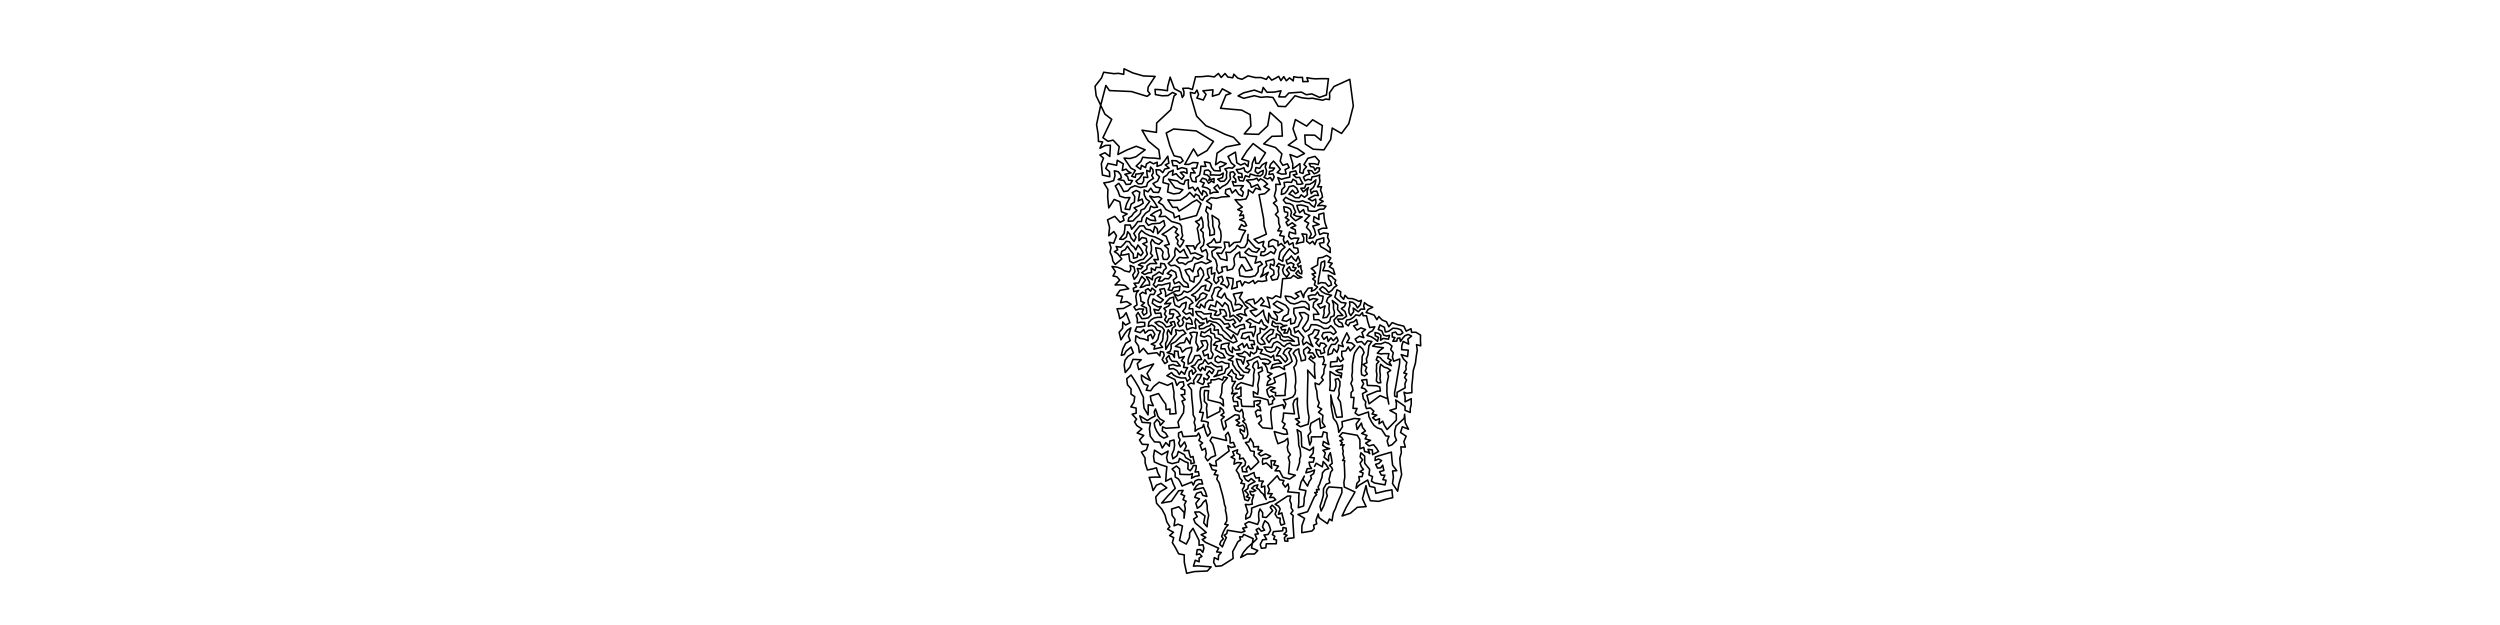 <?xml version="1.0" encoding="UTF-8" standalone="no"?>
<!-- Created for Inkscape (http://www.inkscape.org/) -->

<svg
   xmlns:dc="http://purl.org/dc/elements/1.1/"
   xmlns:cc="http://creativecommons.org/ns#"
   xmlns:rdf="http://www.w3.org/1999/02/22-rdf-syntax-ns#"
   xmlns:svg="http://www.w3.org/2000/svg"
   xmlns="http://www.w3.org/2000/svg"
   xmlns:sodipodi="http://sodipodi.sourceforge.net/DTD/sodipodi-0.dtd"
   xmlns:inkscape="http://www.inkscape.org/namespaces/inkscape"
   width="3200"
   height="800"
   id="svg2985"
   version="1.1"
   inkscape:version="0.48.1 r9760">
  <defs
     id="defs2987" />
  <sodipodi:namedview
     id="base"
     pagecolor="#ffffff"
     bordercolor="#666666"
     borderopacity="1.0"
     inkscape:pageopacity="0.0"
     inkscape:pageshadow="2"
     inkscape:zoom="0.35"
     inkscape:cx="1600"
     inkscape:cy="400"
     inkscape:document-units="px"
     inkscape:current-layer="layer1"
     showgrid="false"  />
  <g
     inkscape:label="Layer 1"
     inkscape:groupmode="layer"
     id="layer1"> 
     <g>
<path style="fill:none;stroke:black;stroke-width:2px;stroke-linejoin:round;stroke-linecap:round;" d="M 
1682.652 596.96
1684.724 592.929
1692.612 597.547
1693.709 590.707
1697.412 594.732
1700.698 599.894
1696.007 601.445
1692.717 605.264
1692.21 610.699
1690.4 615.435
1689.013 619.866
1687.109 623.277
1688.463 626.88
1685.004 626.579
1686.052 630.073
1682.796 630.519
1685.232 633.185
1682.519 635.781
1680.182 640.697
1677.344 647.208
1673.718 654.97
1661.412 658.541
1669.853 663.488
1666.488 672.724
1666.277 681.822
1679.251 679.671
1682.198 676.572
1681.39 672.252
1685.463 670.516
1684.436 666.082
1687.367 657.826
1688.285 662.644
1699.095 670.263
1701.668 664.347
1705.044 666.588
1705.913 660.523
1706.803 656.062
1709.242 651.245
1711.528 644.685
1714.699 637.355
1717.638 630.553
1717.529 624.46
1701.069 623.25
1698.441 626.504
1697.722 630.342
1698.965 634.691
1696.684 640.21
1694.578 647.003
1691.024 654.097
1689.611 648.087
1692.052 640.701
1693.877 634
1694.083 625.508
1697.569 619.676
1702.164 617.994
1701.114 613.453
1702.462 608.742
1703.325 604.422
1705.715 601.406
1704.593 598.497
1701.764 595.655
1705.226 593.163
1704.319 586.841
1702.833 579.408
1700.521 583.784
1700.606 590.098
1694.768 585.29
1696.486 579.751
1693.344 576.389
1702.026 574.257
1697.238 572.824
1693.031 569.985
1693.986 565.061
1701.015 569.077
1699.812 564.681
1698.668 559.909
1698.574 554.039
1693.938 552.759
1692.225 559.104
1678.563 559.222
1678.517 564.726
1676.51 569.639
1674.208 557.529
1677.812 553.113
1676.68 547.751
1678.014 541.75
1688.989 535.412
1690.356 548.354
1696.216 546.031
1692.512 540.448
1693.301 531.735
1687.733 527.682
1691.748 523.597
1686.635 520.532
1688.592 515.639
1686.488 510.678
1685.861 505.496
1685.459 500.484
1683.958 495.703
1683.243 490.233
1688.337 492.309
1693.828 486.341
1691.343 483.327
1694.422 478.35
1694.851 472.3
1697.01 466.784
1693.046 466.52
1695.149 461.685
1693.87 456.403
1688.36 456.943
1685.399 452.257
1684.19 447.138
1689.837 448.552
1690.811 452.879
1695.623 451.191
1694.454 445.896
1697.93 442.568
1694.827 439.555
1690.252 439.031
1688.766 443.657
1684.264 438.956
1688.158 434.192
1682.362 432.474
1686.574 428.117
1688.459 423.025
1682.576 421.785
1679.868 426.899
1674.597 429.452
1676.609 434.28
1678.21 439.148
1680.603 443.635
1672.319 437.86
1668.256 441.345
1667.073 436.632
1668.875 431.792
1665.013 427.474
1661.782 423.286
1657.636 426.037
1656.177 419.883
1661.579 417.827
1663.909 412.74
1666.868 407.134
1663.134 400.329
1669.671 400.061
1674.928 403.611
1674.305 409.45
1670.963 415.008
1667.263 419.97
1670.8 424.758
1675.697 421.461
1678.292 415.534
1684.992 415.809
1690.527 417.765
1694.722 420.579
1700.043 420.188
1703.468 416.811
1707.553 420.738
1710.306 425.291
1706.817 428.138
1703.197 425.349
1698.522 425.336
1693.791 425.946
1691.941 429.976
1694.554 434.396
1698.623 430.718
1700.054 437.14
1703.599 432.43
1706.639 436.165
1710.962 431.432
1712.824 436.075
1708.99 440.717
1704.273 440.902
1702.076 444.381
1700.286 448.463
1699.703 454.336
1705.081 452.291
1707.211 446.498
1711.243 451.045
1713.281 446.159
1713.379 441.68
1719.393 443.737
1717.671 438.974
1719.401 435.173
1723.9 426.018
1727.308 432.868
1723.82 438.426
1730.009 438.957
1734.235 442.511
1731.219 445.887
1728.295 449.137
1725.667 444.112
1722.614 449.177
1717.454 449.697
1717.427 455.729
1719.71 459.827
1715.817 462.891
1712.097 457.087
1711.426 462.723
1703.226 463.335
1702.864 469.78
1710.762 468.51
1714.851 468.782
1718.616 467.223
1717.975 473.107
1713.902 472.901
1710.005 474.525
1713.436 476.864
1717.439 477.678
1716.621 483.571
1714.762 480.446
1710.206 480.337
1702.497 475.467
1702.41 481.139
1702.561 487.006
1702.68 493.215
1701.939 499.566
1707.623 500.394
1709.958 494.823
1710.036 489.965
1709.051 485.552
1712.716 484.613
1715.151 488.453
1715.064 493.569
1713.712 499.232
1714.248 504.89
1712.403 509.62
1715.62 514.327
1716.572 520.908
1717.475 527.453
1718.095 533.698
1711.012 534.122
1708.989 528.194
1707.923 522.376
1705.616 516.113
1703.356 505.571
1703.715 511.601
1703.897 519.878
1704.755 524.967
1705.809 530.313
1706.78 535.571
1710.249 539.701
1712.114 544.112
1713.129 548.927
1713.564 553.359
1718.406 546.316
1717.734 539.709
1733.535 535.623
1740.691 536.296
1735.872 542.653
1737.116 549.801
1742.572 541.534
1744.004 547.097
1747.742 551.653
1742.89 554.824
1749.727 557.307
1747.327 561.718
1754.311 563.658
1748.028 567.194
1752.335 570.786
1758.127 569.214
1761.797 573.559
1764.552 577.939
1760.755 579.869
1756.988 581.961
1756.589 575.849
1751.091 575.156
1753.178 580.611
1751.108 578.859
1746.732 578.011
1745.582 572.61
1740.691 574.393
1740.757 568.514
1740.615 562.789
1737.348 557.167
1718.322 553.862
1714.41 558.264
1717.382 559.842
1719.081 562.768
1715.147 564.081
1718.123 566.476
1715.933 569.687
1720.545 569.316
1718.874 571.004
1718.458 574.083
1719.372 577.322
1718.793 580.753
1719.629 583.789
1720.56 586.635
1718.454 589.356
1721.297 589.731
1720.592 593.26
1720.936 598.181
1721.174 604.315
1721.326 611.061
1720.17 617.487
1720.677 623.401
1734.358 629.761
1731.605 634.816
1727.921 641.001
1723.146 649.309
1717.887 660.426
1728.428 656.957
1737.399 649.344
1748.627 648.468
1743.933 638.375
1748.51 621.553
1750.059 630.181
1753.994 640.863
1764.633 641.75
1773.999 638.959
1782.658 637.024
1781.65 626.994
1773.924 628.3
1761.123 631.431
1759.704 624.003
1753.234 622.533
1750.609 614.47
1739.487 621.208
1735.769 625.025
1736.764 618.855
1740.148 615.04
1739.273 610.061
1743.42 610.12
1744.777 605.435
1740.546 603.83
1745.218 600.886
1742.653 597.72
1740.876 592.988
1744.171 588.53
1740.939 584.822
1741.98 579.529
1746.777 583.848
1746.835 592.977
1753.187 600.825
1752.257 607.865
1756.859 610.058
1755.429 615.837
1759.32 618.21
1772.868 620.66
1774.108 614.673
1770.041 613.968
1772.692 608.248
1768.075 608.215
1765.911 603.818
1771.33 602.234
1769.86 595.435
1767.372 598.816
1763.171 599.142
1760.879 594.396
1764.814 593.13
1768.412 589.609
1764.633 587.518
1760.082 589.423
1760.462 584.95
1765.834 583.114
1780.93 578.727
1781.598 587.125
1782.537 595.402
1787.838 602.402
1782.522 602.848
1783.565 610.657
1782.408 618.932
1788.973 628.713
1790.675 619.123
1794.106 607.437
1792.3 594.64
1791.75 586.467
1793.723 579.369
1793.115 571.978
1798.836 572.281
1796.96 565.311
1799.888 558.353
1792.691 553.575
1794.986 546.277
1802.867 549.368
1798.709 541.253
1797.881 530.287
1797.402 535.397
1786.906 545.152
1785.251 551.679
1785.338 557.914
1787.533 563.494
1781.687 569.385
1777.393 570.884
1775.582 564.307
1777.941 558.522
1773.716 557.838
1771.237 554.001
1768.279 549.428
1763.096 547.758
1758.807 544.596
1755.547 539.956
1752.261 533.294
1751.557 527.349
1738.755 531.721
1734.516 528.605
1737.034 522.811
1731.842 522.691
1732.492 515.772
1733.092 508.71
1729.282 508.755
1729.43 502.436
1731.964 499.763
1730.896 494.708
1729.088 490.964
1731.167 486.108
1730.324 480.666
1731.07 475.924
1731.055 471.043
1731.178 466.061
1732.139 461.11
1732.693 456.594
1733.946 451.899
1736.971 447.286
1740.35 443.11
1744.242 446.873
1746.048 451.419
1743.611 455.892
1743.434 461.785
1742.783 470.249
1742.415 474.518
1742.877 479.585
1746.478 481.229
1750.193 478.628
1747.562 474.704
1749.385 470.21
1744.742 466.525
1749.668 464.318
1748.964 459.312
1750.907 454.42
1751.588 448.092
1752.184 442.668
1755.941 437.082
1750.515 436.27
1746.862 441.372
1742.708 437.096
1737.258 438.313
1734.581 434.029
1740.056 430.346
1745.645 432.243
1743.238 425.521
1747.898 421.832
1741.929 419.659
1736.977 422.539
1732.709 417.091
1737.84 415.192
1736.217 408.794
1733.015 411.813
1727.97 413.21
1725.791 417.072
1722.194 414.018
1723.705 409.693
1728.559 408.683
1732.557 406.102
1735.611 402.928
1740.244 404.113
1743.864 400.114
1744.824 404.065
1749.129 404.314
1750.694 411.447
1753.172 419.22
1759.733 418.304
1756.828 423.375
1752.603 425.538
1749.642 429.387
1755.229 431.008
1759.843 434.022
1763.253 436.874
1764.395 431.813
1760.351 429.769
1760.052 425.672
1764.546 426.695
1767.526 429.175
1767.194 435.459
1770.638 433.189
1777.252 434.138
1778.546 429.267
1774.642 430.116
1771.001 428.849
1768.786 423.609
1764.223 421.724
1766.359 415.949
1772.005 418.958
1773.231 424.971
1777.547 424.007
1782.99 420.082
1788.727 420.549
1793.085 422.136
1795.698 425.998
1792.568 428.324
1788.622 428.135
1786.318 425.015
1782.022 426.149
1782.108 431.414
1785.507 432.034
1782.828 436.855
1787.864 436.631
1788.664 433.02
1791.801 432.629
1792.593 436.989
1795.759 432.562
1798.427 429.62
1802.493 428.066
1806.735 430.17
1802.04 434.046
1803.108 440.414
1796.086 437.023
1794.366 442.109
1794.116 447.592
1802.524 448.166
1801.724 456.42
1793.528 453.883
1796.669 459.764
1800.806 463.839
1799.478 468.774
1799.854 473.082
1796.883 477.358
1800.743 478.447
1797.85 483.172
1800.388 486.363
1798.41 490.795
1798.523 496.478
1788.248 502.157
1788.281 508.264
1785.178 506.965
1785.008 502.955
1786.017 497.639
1787.009 492.301
1788.004 486.164
1789.041 479.951
1789.953 474.033
1790.982 469.025
1791.566 464.426
1791.653 459.485
1783.853 462.347
1782.226 456.667
1783.41 451.46
1780.029 447.414
1781.775 443.037
1777.589 439.426
1772.781 437.984
1767.691 440.173
1760.824 440.05
1756.954 442.994
1763.981 444.212
1770.774 445.094
1766.292 448.438
1762.967 452.025
1767.634 453.131
1770.878 452.632
1777.85 452.646
1776.447 458.707
1780.811 461.002
1778.207 463.838
1781.009 468.006
1775.234 465.721
1769.062 460.676
1766.738 457.894
1763.213 456.255
1761.578 460.681
1765.022 462.631
1762.005 466.149
1761.964 470.853
1761.698 475.357
1762.495 479.247
1762.11 483.099
1761.721 487.575
1764.188 490.167
1767.434 489.851
1766.388 484.883
1766.837 479.998
1766.201 475.282
1766.279 470.801
1767.206 466.272
1771.877 469.996
1776.148 471.188
1780.025 474.152
1775.962 476.919
1777.272 481.59
1776.129 487.105
1775.158 492.331
1775.344 496.84
1775.148 500.929
1775.576 505.549
1777.68 517.142
1776.34 510.459
1766.508 506.44
1752.466 516.892
1750.951 510.813
1749.656 506.017
1762.839 500.689
1766.899 500.521
1766.11 495.305
1761.892 493.802
1750.219 493.326
1749.386 485.767
1742.893 486.577
1745.489 491.081
1742.565 496.442
1746.662 497.528
1749.599 500.874
1744.002 503.83
1745.029 510.216
1748.179 514.421
1747.573 518.443
1749.066 522.977
1754.095 522.175
1758.57 526.345
1756.216 529.884
1762.236 531.358
1756.974 534.672
1760.843 537.921
1765.796 535.906
1765.11 542.417
1769.86 539.139
1771.867 544.163
1775.433 549.786
1787.341 537.706
1787.233 529.814
1779.027 525.316
1787.083 522.815
1787.43 516.775
1786.499 511.98
1798.477 520.133
1798.456 525.187
1805.083 527.898
1805.099 522.944
1806.361 517.806
1806.372 510.312
1798.479 514.367
1798.559 508.49
1797.121 502.053
1800.358 503.367
1807.188 502.566
1807.167 493.486
1808.217 484.112
1808.929 474.493
1811.77 464.705
1812.841 455.649
1814.066 448.45
1813.142 441.161
1818.476 442.643
1818.177 435.642
1818.259 428.872
1812.359 425.31
1806.896 425.397
1806.073 420.764
1799.952 423.861
1796.866 417.458
1788.582 415.48
1781.978 412.924
1777.692 418.238
1774.714 411.887
1769.143 409.612
1764.898 405.217
1762.382 409.171
1758.862 403.279
1753.427 401.367
1748.664 400.006
1751.254 395.998
1757.043 393.284
1750.645 390.583
1746.506 387.396
1745.452 391.578
1746.757 395.742
1742.067 395.606
1738.659 399.077
1732.11 394.298
1732.718 399.038
1728.966 403.972
1726.827 400.48
1726.455 395.801
1727.85 391.184
1727.422 386.346
1731.623 386.993
1735.096 389.827
1737.484 394.076
1741.078 390.138
1742.57 384.405
1739.209 385.755
1735.611 383.851
1730.96 382.204
1725.412 381.989
1721.591 378.057
1719.855 383.042
1715.716 378.674
1716.068 373.373
1711.406 370.93
1710.022 375.702
1708.605 380.422
1712.282 383.593
1716.699 387.142
1722.823 387.866
1720.929 392.31
1716.878 395.002
1721.52 398.705
1723.603 404.826
1718.452 408.411
1712.044 408.517
1714.1 411.881
1717.661 413.732
1719.284 418.301
1713.536 418.127
1708.855 414.738
1707.335 409.746
1712.693 404.049
1718.812 403.808
1715.603 400.474
1712.086 396.283
1712.397 390.216
1705.309 384.583
1706.935 389.494
1706.786 394.603
1708.103 399.579
1707.518 404.177
1703.261 406.034
1702.067 411.343
1697.294 414.08
1692.184 412.685
1687.771 409.206
1681.839 409.193
1681.282 402.321
1688.262 402.328
1684.768 396.872
1680.712 393.052
1681.564 387.297
1686.723 383.161
1680.996 382.116
1676.144 384.243
1674.333 378.993
1679.002 377.599
1683.794 377.46
1686.343 373.803
1688.903 378.209
1693.609 379.206
1693.026 383.443
1691.572 388.085
1686.445 389.7
1690.001 394.463
1696.154 391.575
1694.73 396.546
1694.888 401.087
1693.319 406.901
1698.313 406.155
1701.82 400.577
1701.001 395.399
1701.596 389.501
1697.816 386.095
1699.736 381.203
1704.319 377.969
1696.521 375.945
1691.953 373.382
1689 370.27
1692.767 366.895
1697.068 370.019
1700.72 374.482
1704.809 371.529
1707.723 367.795
1711.182 365.56
1708.408 362.312
1709.802 358.574
1707.03 356.548
1704.633 353.882
1700.136 352.311
1700.731 357.338
1703.33 360.448
1704.328 364.706
1700.448 366.512
1696.555 362.292
1691.169 361.679
1687.218 363.372
1687.88 355.968
1688.925 351.464
1690.169 344.009
1690.408 340.384
1691.213 335.945
1695.594 333.943
1695.612 340.183
1693.28 346.512
1700.232 346.66
1704.609 349.256
1708.642 351.306
1706.423 344.166
1701.544 341.502
1705.274 337.022
1700.042 335.58
1703.434 330.239
1698.149 326.897
1692.848 329.47
1687.361 330.228
1686.672 334.425
1686.513 339.18
1678.375 343.753
1681.58 346.055
1684.015 349.601
1679.413 350.822
1683.502 354.307
1680.178 357.029
1683.717 359.931
1682.387 364.549
1686.504 367.378
1683.152 370.782
1678.543 372.979
1679.467 368.433
1674.65 368.853
1672.058 372.325
1669.368 376.18
1668.522 380.881
1665.039 372.487
1657.876 375.492
1662.548 379.278
1657.422 382.818
1652.193 379.772
1644.92 378.971
1646.909 384.131
1651.658 388.03
1656.845 389.086
1661.649 387.548
1665.68 385.643
1670.984 386.108
1675.321 390.114
1675.882 396.764
1669.36 392.847
1663.115 393.567
1656.212 394.585
1656.034 400.917
1658.99 406.966
1657.112 413.369
1652.061 414.766
1651.989 407.885
1646.741 411.347
1641.038 410.032
1643.351 405.103
1648.654 402.042
1649.64 395.818
1645.712 390.825
1640.414 388.164
1634.661 385.411
1629.74 389.144
1635.178 393.112
1642.054 397.115
1636.524 400.328
1630.307 398.596
1635.064 405.419
1634.644 410.027
1627.243 406.644
1624.035 400.748
1623.466 413.147
1620.615 409.354
1618.044 403.035
1617.128 396.995
1611.852 401.913
1607.215 405.231
1603.196 401.654
1600.196 397.91
1608.883 396.09
1603.303 393.1
1599.319 389.211
1594.056 386.59
1598.444 383.813
1604.677 382.911
1606.166 388.936
1610.725 385.333
1614.463 381.043
1618.092 385.711
1613.564 390.961
1620.136 391.889
1625.639 394.227
1624.07 387.03
1621.96 380.316
1628.511 382.276
1633.197 378.577
1639.148 380.888
1641.783 356.79
1652.087 355.849
1655.692 352.607
1661.54 356.261
1666.33 355.072
1660.993 352.421
1658.696 349.723
1661.747 346.273
1663.18 349.439
1666.155 350.583
1666.418 347.062
1665.156 343.861
1665.103 339.837
1662.31 341.881
1660.667 338.334
1664.36 335.633
1663.097 331.945
1661.584 328.185
1658.967 334.259
1655.823 331.542
1652.955 327.548
1649.844 331.295
1646.177 333.234
1647.717 338.021
1652.272 336.099
1656.358 338.291
1654.838 342.071
1659.018 342.991
1656.523 346.8
1652.221 345.841
1650.343 341.427
1646.718 345.3
1650.462 350.002
1646.998 354.509
1643.002 350.3
1641.624 345.409
1644.223 339.506
1640.251 339.01
1636.719 337.054
1633.851 340.777
1637.246 341.773
1636.288 346.894
1636.906 351.945
1634.997 357.282
1628.517 358.651
1626.538 354.134
1630.769 351.11
1630.299 346.109
1625.544 342.982
1626.237 338.014
1630.345 340.042
1631.326 335.637
1630.283 331.693
1625.45 333.145
1620.007 334.639
1621.584 339.809
1617.399 343.649
1616.62 349.202
1613.531 354.487
1623.53 348.533
1620.449 353.925
1621.408 359.225
1615.525 360.289
1610.194 359.684
1605.992 362.99
1604.193 358.965
1598.58 362.437
1593.137 360.663
1589.935 365.886
1587.636 359.508
1582.968 360.894
1583.664 367.675
1576.404 369.874
1578.111 362.921
1578.425 356.581
1570.207 355.047
1571.903 359.387
1573.225 363.887
1570.749 368.519
1567.343 364.874
1562.51 363.411
1565.784 359.254
1563.982 353.651
1558.977 355.342
1560.107 359.272
1556.58 362.948
1553.506 358.715
1554.208 354.146
1555.168 349.211
1550.783 350.834
1550.572 346.26
1551.117 341.993
1545.503 344.434
1545.791 350.326
1548.043 355.315
1542.7 358.583
1547.487 360.566
1551.225 363.585
1549.244 368.106
1547.524 372.627
1542.284 370.833
1543.622 365.033
1537.904 366.766
1534.297 371.128
1530.302 374.732
1525.119 377.706
1530.29 380.146
1530.602 385.208
1535.136 380.899
1536.19 377.029
1539.628 374.828
1545.027 377.184
1542.854 381.451
1539.334 383.038
1535.283 385.433
1530.83 391.838
1535.545 394.249
1537.11 389.343
1542.005 393.999
1543.23 388.159
1547.31 384.217
1552.607 384.422
1550.766 379.28
1553.13 374.448
1554.672 368.776
1559.33 367.287
1563.848 369.487
1559.842 373.56
1558.014 378.969
1563.449 381.529
1567.537 375.258
1569.685 381.294
1575.528 386.264
1577.602 393.246
1578.908 398.505
1583.173 396.475
1587.609 395.59
1590.24 391.82
1586.145 389.416
1580.911 390.184
1581.868 384.442
1578.651 376.399
1590.26 374.094
1586.425 381.084
1589.945 385.018
1594.104 391.204
1597.529 394.07
1593.535 396.263
1593.125 400.16
1595.683 404.126
1587.842 401.475
1583.159 403.089
1589.946 407.121
1587.152 411.86
1584.11 407.802
1578.591 403.418
1574.243 405.75
1574.355 400.82
1572.934 396.019
1571.857 391.143
1567.796 387.265
1564.613 392.358
1561.225 388.513
1557.183 385.422
1555.75 392.6
1549.681 390.342
1546.987 395.959
1552.523 397.116
1557.431 398.413
1554.404 403.228
1558.812 403.926
1562.666 401.39
1561.338 396.141
1566.891 396.569
1569.239 399.982
1570.061 404.303
1565.529 405.092
1569.204 409.432
1574.405 410.216
1578.804 408.528
1581.701 412.918
1577.746 415.078
1581.214 419.574
1586.441 416.6
1592.366 415.085
1593.415 420.384
1587.324 421.473
1583.996 428.677
1577.633 424.492
1574.174 422.356
1569.691 419.481
1574.574 418.194
1572.392 414.041
1567.35 415.044
1564.434 411.435
1561.285 408.499
1556.787 408.218
1552.698 408.328
1549.391 405.854
1550.392 401.177
1546.022 401.67
1541.447 401.908
1537.389 399.035
1530.373 398.705
1532.63 403.087
1536.417 405.812
1539.703 408.981
1544.224 407.246
1545.1 413.356
1547.838 410.363
1552.596 412.108
1556.684 412.88
1560.112 415.129
1563.048 418.215
1565.167 422.439
1568.871 425.543
1572.447 429.052
1576.107 433.557
1578.671 428.508
1581.594 433.084
1583.336 436.864
1578.459 438.865
1571.213 434.961
1567.37 432.859
1564.208 428.961
1559.531 427.499
1559.367 422.113
1554.021 422.787
1554.81 417.832
1550.438 414.318
1548.709 416.829
1544.4 418.185
1540.733 420.376
1535.555 421.086
1534.692 417.445
1538.525 415.864
1541.36 413.564
1535.606 413.311
1533.734 410.763
1530.527 407.969
1529.346 412.26
1530.619 416.029
1530.739 420.554
1526.738 419.314
1523.279 420.211
1519.556 422.127
1518.217 417.971
1518.707 413.575
1522.36 414.19
1526.106 415.145
1525.246 410.163
1522.438 406.18
1519.071 408.968
1515.334 405.603
1513.249 408.951
1515.005 412.192
1513.6 416.021
1509.867 418.13
1507.259 413.528
1509.604 410.451
1506.002 406.286
1510.893 404.073
1507.918 399.502
1503.138 396
1497.774 396.262
1496.985 401.828
1502.352 401.853
1500.551 407.128
1496.121 408.136
1493.764 413.074
1490.701 409.35
1493.029 405.229
1490.475 402.024
1492.398 397.939
1489.786 394.69
1495.663 391.823
1498.577 387.988
1490.836 389.008
1494.123 385.117
1497.483 381.577
1502.296 380.345
1502.368 385.301
1504.107 390.663
1509.734 393.4
1513.011 389.006
1518.438 386.907
1517.327 394.108
1513.948 398.516
1518.095 402.175
1523.147 400.386
1527.134 404.316
1526.702 395.055
1522.001 395.408
1523.015 390.006
1527.019 387.511
1523.425 382.929
1518.063 379.838
1512.897 382.737
1507.513 385.085
1502.715 376.043
1507.579 378.663
1512.406 376.627
1515.405 372.527
1519.761 374.296
1523.978 372.366
1527.512 368.828
1531.533 365.41
1535.651 361.085
1538.073 356.738
1540.855 352.083
1539.828 346.892
1536.435 342.45
1533.078 347.044
1534.33 353.182
1528.955 354.522
1528.141 361.172
1523.128 358.908
1522.17 354.067
1519.243 350.4
1516.899 345.679
1522.907 343.933
1526.849 347.958
1529.543 337.812
1537.975 335.061
1543.682 337.609
1550.357 334.575
1545.011 331.509
1545.744 325.163
1543.626 319.408
1538.599 322.38
1536.591 317.342
1540.326 313.816
1541.351 307.831
1540.06 302.755
1540.074 297.709
1536.652 294.291
1539.955 291.122
1539.752 284.472
1537.818 277.831
1534.708 281.832
1530.331 283.409
1535.212 287.798
1532.463 292.303
1533.951 299.316
1534.668 305.193
1535.992 310.291
1532.379 313.503
1529.472 319.22
1527.83 314.686
1523.454 314.792
1518.222 314.501
1521.921 319.876
1524.128 324.817
1529.687 323.688
1534.185 325.677
1539.82 328.206
1533.283 331.927
1528.024 329.171
1525.637 333.962
1520.691 335.541
1517.281 338.629
1513.533 336.399
1508.925 336.755
1505.968 332.817
1509.654 329.483
1514.766 330.05
1520.808 329.89
1517.602 324.627
1515.321 319.176
1510.487 323.188
1504.811 317.35
1503.549 322.027
1504.104 327.014
1499.608 333.569
1495.305 337.026
1498.586 340.174
1503.822 339.432
1509.448 342.952
1511.627 349.175
1512.82 354.729
1515.584 359.797
1520.379 363.224
1521.323 367.699
1514.986 366.689
1509.144 360.678
1503.431 363.179
1501.757 358.379
1506.168 354.765
1504.788 348.571
1499.226 345.662
1494.093 350.072
1499.595 352.434
1495.756 356.894
1491.025 356.455
1487.425 359.668
1482.855 359.914
1485.817 354.363
1481.997 354.853
1478.914 357.104
1478.15 361.296
1476.118 364.329
1479.492 367.799
1482.515 364.656
1487.212 364.899
1492.309 363.456
1497.632 362.162
1497.29 366.92
1495.193 370.933
1499.98 372.041
1501.945 368.007
1506.22 367.323
1510.306 366.381
1509.529 372.135
1504.98 372.434
1497.239 376.305
1491.929 379.553
1492.012 374.687
1490.285 369.312
1484.493 370.38
1486.594 375.41
1481.294 378.264
1485.108 381.142
1489.138 383.684
1485.295 387.355
1480.646 385.491
1476.123 382.568
1474.829 388.092
1478.7 390.835
1482.278 392.85
1486.434 392.303
1482.848 397.374
1477.032 395.826
1478.918 401.268
1485.736 400.701
1486.853 406.225
1481.913 406.16
1477.46 407
1473.774 409.118
1470.551 412.518
1469.789 417.714
1474.096 416.344
1478.253 418.367
1480.958 422.661
1485.427 423.752
1483.214 428.934
1482.251 433.901
1479.36 437.886
1473.562 440.452
1478.37 442.383
1477.054 446.919
1482.568 445.515
1488.069 444.53
1484.745 440.338
1487.868 436.602
1488.665 432.176
1488.828 427.654
1490.383 422.785
1487.653 418.994
1483.359 417.136
1478.424 412.781
1483.548 411.3
1487.568 412.978
1490.481 415.472
1492.645 418.58
1496.469 417.884
1500.168 416.049
1497.85 412.643
1502.816 411.478
1504.592 416.983
1500.625 420.225
1499.716 424.264
1499.332 428.2
1495.436 422.152
1493.89 426.167
1494.673 430.655
1494.101 435.244
1491.929 439.74
1492.25 447.133
1494.306 443.53
1499.046 436.043
1501.986 432.03
1505.804 427.534
1504.687 422.128
1509.452 423.434
1514.271 422.478
1517.882 426.742
1512.918 429.397
1509.015 432.989
1504.763 437.293
1498.963 440.599
1499.103 445.687
1497.782 449.68
1493.856 451.321
1501.055 453.583
1503.254 457.611
1503.377 449.249
1507.858 449.731
1508.284 454.327
1509.249 458.302
1515.953 456.427
1512.257 461.798
1516.112 464.451
1514.985 470.344
1520.173 470.536
1517.825 474.612
1516.279 479.151
1512.197 475.314
1509.454 479.365
1506.571 474.486
1501.851 471.761
1496.722 472.397
1496.092 467.919
1501.487 466.552
1506.253 468.314
1510.761 468.38
1506.249 462.784
1500.305 462.404
1497.623 459.216
1496.233 455.037
1492.605 458.88
1494.447 463.155
1491.041 465.363
1487.576 460.189
1490.196 455.112
1489.323 450.775
1485.412 449.785
1484.596 455.503
1480.771 451.45
1469.196 452.896
1463.57 445.774
1458.396 451.339
1457.187 442.697
1453.261 437.116
1454.016 429.803
1459.049 433.034
1463.863 433.773
1469.671 435.994
1469.207 430.392
1473.083 427.981
1475.486 433.635
1478.245 427.85
1475.248 422.743
1470.136 422.747
1465.678 426.43
1463.956 421.836
1459.526 425.817
1452.842 423.759
1455.083 418.404
1459.924 418.498
1465.326 417.366
1465.212 412.671
1460.281 412.437
1455.68 413.212
1455.864 408.252
1454.283 403.73
1456.757 400.013
1459.098 404.08
1461.671 407.933
1466.152 407.601
1469.786 406.799
1473.456 403.08
1472.429 398.289
1472.338 393.299
1469.676 389.26
1469.432 384.416
1470.793 380.308
1472.476 376.782
1476.881 376.97
1479.237 372.579
1474.58 368.78
1472.743 372.814
1469.556 369.435
1466.121 371.452
1467.043 376.071
1462.469 374.055
1458.884 376.731
1460.083 380.88
1460.373 385.597
1464.957 387.597
1460.886 391.08
1467.408 394.195
1467.968 400.763
1464.076 403.409
1461.891 399.567
1463.728 395.641
1458.364 395.399
1453.905 396.872
1451.366 392.933
1455.388 390.236
1454.568 384.911
1453.817 379.577
1454.741 374.834
1457.547 371.734
1451.299 373.244
1450.608 368.967
1454.831 367.141
1451.612 362.592
1457.414 362.189
1459.427 357.73
1461.517 353.851
1466.287 358.396
1463.699 361.842
1459.414 367.973
1463.215 367.144
1467.252 365.079
1471.527 365.007
1471.205 360.759
1467.412 354.277
1471.271 355.445
1474.943 358.216
1475.408 353.484
1479.407 351.146
1483.624 348.076
1488.383 351.001
1489.367 346.367
1492.98 342.936
1490.465 337.782
1485.664 337.019
1485.621 342.546
1479.775 342.079
1478.444 346.286
1473.544 343.113
1474.045 348.861
1469.748 349.325
1465.208 351.354
1461.451 349.05
1464.77 346.777
1468.093 344.293
1468.238 340.207
1471.884 337.452
1475.965 337.263
1480.553 337.459
1476.935 332.127
1482.689 332.424
1481.455 327.239
1480.196 322.49
1479.267 317.118
1485.603 318.342
1488.765 322.448
1487.745 327.444
1489.173 332.008
1494.055 332.089
1496.724 328.046
1495.448 323.655
1495.256 318.502
1490.54 314.246
1496.75 312.702
1494.561 307.704
1492.712 302.5
1487.455 299.993
1494.145 295.932
1502.334 289.922
1506.959 292.956
1504.29 297.497
1508.618 300.703
1504.929 303.776
1507.918 308.055
1506.892 311.977
1510.374 316.307
1513.417 312.162
1515.491 307.823
1511.431 305.935
1513.847 301.87
1512.845 297.239
1512.513 293.477
1512.328 289.719
1510.238 286.651
1505.227 285.014
1499.651 283.544
1491.592 276.812
1483.732 277.389
1486.647 272.802
1485.579 268.125
1478.512 271.334
1472.626 275.384
1477.803 277.14
1479.301 282.582
1472.593 281.732
1467.864 278.722
1466.472 283.926
1469.985 288.432
1474.634 286.499
1484.318 285.712
1489.652 282.243
1491.086 288.64
1487.232 293.199
1481.868 299.101
1481.411 293.181
1478.037 289.742
1476.145 297.63
1472.347 294.291
1466.931 293.281
1463.862 288.902
1458.795 289.296
1454.923 293.957
1451.31 298.863
1454.163 303.735
1451.62 309.008
1447.696 304.579
1446.246 299.867
1443.383 296.583
1441.789 303.368
1437.7 306.435
1433.18 306.127
1438.82 298.891
1439.809 292.798
1440.037 287.962
1446.788 288.108
1448.511 293.358
1453.051 288.305
1456.317 283.59
1461.073 283.515
1461.833 278.82
1466.292 272.979
1471.204 269.669
1472.903 263.923
1476.951 265.661
1481.644 265.142
1477.398 258.433
1471.568 250.945
1477.043 252.484
1482.978 251.671
1487.106 254.097
1482.815 259.169
1488.163 262.308
1492.427 268.21
1502.062 273.035
1503.343 278.751
1509.501 275.997
1510.248 281.441
1531.582 275.831
1537.301 260.652
1531.877 255.912
1526.269 258.785
1519.84 263.504
1509.324 270.154
1506.753 265.374
1500.998 265.375
1494.822 255.806
1502.573 256.622
1510.714 256.156
1518.49 250.907
1522.912 246.255
1528.613 252.437
1530.304 248.432
1534.623 250.645
1535.72 254.191
1539.213 256.487
1542.221 251.754
1545.652 250.215
1543.533 246.043
1539.764 243.889
1538.863 249.64
1535.477 244.932
1533.078 239.964
1529.805 244.125
1526.701 239.525
1521.559 241.526
1520.946 234.881
1521.326 230.029
1517.088 230.875
1515.263 236.04
1510.444 234.465
1507.034 231.593
1502.102 230.699
1495.734 229.323
1503.92 240.178
1514.04 242.912
1509.67 247.212
1502.249 248.213
1494.498 245.751
1496.044 235.692
1488.565 233.686
1489.368 226.952
1493.581 224.259
1496.17 220.531
1501.749 217.822
1500.672 224.213
1505.491 222.304
1508.6 225.985
1512.72 229.488
1515.639 225.404
1510.837 220.672
1515.093 220.055
1519.441 221.875
1518.98 216.116
1512.682 214.598
1507.195 216.785
1506.591 212.086
1501.513 212.071
1499.898 205.522
1505.75 205.804
1510.14 208.988
1514.375 205.856
1511.487 201.389
1502.812 199.429
1497.452 186.75
1492.76 170.286
1502.281 165.107
1531.103 167.587
1553.215 181.001
1545.026 192.764
1533.028 199.628
1527.701 190.613
1520.959 202.571
1516.525 210.315
1521.618 210.467
1527.043 208.008
1533.396 208.352
1531.395 215.159
1525.589 215.405
1529.821 221.421
1524.259 221.046
1523.586 226.165
1526.132 232.089
1531.169 232.95
1530.605 227.313
1535.444 224.029
1536.708 218.602
1537.1 212.767
1543.533 213.035
1541.564 207.117
1548.754 208.464
1550.795 214.211
1554.053 218.348
1557.807 218.588
1562.12 218.844
1561.027 213.94
1565.499 212.269
1569.677 209.42
1561.949 206.763
1555.923 210.946
1557.847 196.031
1569.421 188.029
1587.31 184.611
1578.96 175.785
1568.137 171.983
1555.102 165.707
1543.578 160.963
1531.691 148.697
1524.305 123.277
1523.629 118.263
1529.396 119.493
1532.093 115.299
1534.171 120.969
1531.974 125.456
1540.227 128.042
1543.787 120.776
1539.755 116.215
1552.558 114.945
1551.855 123.16
1560.408 120.611
1564.572 113.72
1575.514 119.564
1569.195 121.653
1562.351 138.612
1589.4 140.982
1600.169 146.74
1601.194 161.433
1592.655 171.4
1611.023 171.965
1622.641 160.972
1625.636 143.728
1640.355 157.322
1641.403 174.164
1628.099 174.505
1617.573 184.201
1632.593 188.819
1640.839 196.925
1638.61 206.201
1641.953 211.608
1647.78 209.702
1650.153 214.453
1644.924 217.098
1646.278 222.579
1640.536 222.887
1634.796 220.916
1638.84 216.682
1635.125 211.952
1630.091 206.236
1626.238 210.371
1624.843 214.898
1631.406 215.11
1629.035 218.392
1624.994 219.412
1624.279 223.321
1629.291 222.521
1631.031 226.464
1628.543 231.43
1626.104 227.205
1622.285 229.014
1617.881 227.022
1620.377 223.389
1621.133 218.344
1619.446 213.575
1621.222 207.849
1615.707 210.868
1612.401 215.496
1607.646 214.436
1606.532 219.277
1610.178 222.472
1612.966 219.93
1616.971 218.032
1616.346 222.775
1613.154 225.348
1606.94 224.768
1603.647 223.641
1600.293 222.76
1599.18 226.553
1594.171 224.922
1591.514 231.723
1586.62 231.208
1584.876 226.271
1590.031 227.273
1589.516 222.208
1585.131 221.376
1582.486 216.991
1587.217 216.628
1592.198 214.675
1593.438 218.834
1596.938 220.909
1600.903 218.011
1602.517 213.747
1602.999 208.735
1606.309 201.118
1607.42 209.027
1611.384 209.197
1614.235 204.489
1619.803 195.629
1604.006 183.777
1596.191 193.136
1589.388 203.695
1598.337 206.348
1597.354 213.189
1593.273 209.035
1587.965 211.26
1583.137 208.387
1581.301 194.727
1571.87 200.264
1576.048 208.674
1580.738 212.254
1577.384 215.288
1572.97 214.728
1567.832 216.257
1570.472 219.632
1569.79 223.851
1570.036 228.101
1567.039 231.794
1562.313 232.282
1558.733 229.361
1564.899 227.269
1565.755 221.448
1561.539 224.158
1557.136 224.182
1553.012 223.879
1549.096 224.083
1549.71 220.272
1546.539 217.544
1541.942 218.241
1541.107 223.145
1545.221 223.972
1548.832 227.481
1547.202 230.668
1553.994 228.535
1553.876 233.85
1550.799 231.706
1547.043 234.563
1543.567 229.481
1539.157 228.033
1536.192 232.141
1541.485 234.24
1538.783 238.926
1544.817 240.477
1548.799 243.089
1548.838 248.034
1553.217 246.169
1559.319 245.988
1553.859 240.366
1558.39 236.549
1561.244 241.57
1564.586 238.641
1568.093 236.989
1571.053 234.692
1572.9 231.928
1575.127 228.77
1574.337 224.857
1574.679 220.509
1578.552 219.836
1580.991 223
1578.68 226.327
1581.801 229.62
1581.816 233.418
1577.363 232.221
1579.382 237.978
1585.473 237.579
1591.492 237.775
1587.735 242.239
1591.514 246.043
1590.056 251.302
1585.466 248.781
1581.589 242.869
1577.175 247.116
1574.461 241.151
1569.019 242.827
1568.369 247.644
1573.668 251.512
1564.055 252.071
1557.019 253.792
1550.148 253.121
1544.433 257.588
1550.725 261.689
1549.959 268.035
1544.862 264.403
1543.353 270.158
1546.195 273.598
1546.019 279.23
1546.852 283.895
1546.692 289.014
1548.577 295.125
1548.463 301.55
1554.372 300.062
1554.399 294.574
1552.455 289.431
1552.264 282.851
1551.354 275.567
1559.67 280.971
1561.117 286.133
1559.845 290.29
1562.397 295.636
1563.08 302.277
1562.085 309.811
1556.481 310.752
1554.023 305.369
1550.498 309.896
1544.996 312.927
1548.438 316.433
1553.473 316.213
1563.117 316.787
1558.37 316.893
1551.053 321.883
1551.937 328.247
1556.082 332.601
1557.957 339.786
1557.183 344.834
1559.924 350.038
1564.914 347.519
1563.67 342.117
1570.447 340.957
1570.891 346.246
1577.604 344.242
1580.266 339.014
1579.274 331.055
1581.882 325.877
1586.785 322.533
1587.312 329.418
1594.021 329.524
1599.01 338.264
1603.024 345.069
1594.608 346.875
1589.602 338.785
1586.032 345.091
1587.044 352.977
1594.367 354.389
1600.343 354.574
1606.679 352.988
1610.382 347.763
1610.62 341.599
1615.879 338.226
1612.959 334.699
1606.422 336.899
1608.584 328.465
1603.843 328.032
1599.01 327.113
1593.414 322.974
1598.442 317.886
1602.604 321.652
1608.458 323.068
1612.315 318.364
1607.211 317.199
1603.217 313.024
1597.024 305.894
1597.524 300.057
1596.512 310.899
1593.182 316.639
1588.045 317.243
1583.732 313.965
1581.152 318.144
1574.77 323.209
1569.121 322.835
1570.401 328.609
1570.595 333.414
1562.329 331.276
1557.46 323.793
1563.563 324.419
1568.194 317.033
1566.916 309.846
1573.007 310.213
1573.558 315.792
1579.598 310.42
1587.458 309.607
1591.156 300.548
1594.387 295.115
1585.742 293.383
1589.148 287.345
1592.35 289.829
1595.684 288.766
1593.036 283.665
1586.844 281.218
1591.928 279.403
1591.549 275.15
1586.708 276.163
1589.893 270.753
1584.311 268.276
1590.189 265.051
1585.688 261.275
1580.893 255.512
1587.185 255.851
1594.83 254.709
1597.574 249.117
1597.879 243.034
1603.627 247.01
1607.274 240.773
1613.541 242.911
1609.766 236.082
1601.769 239.755
1600.146 234.76
1595.507 230.657
1600.049 230.193
1604.619 229.816
1608.765 228.179
1610.922 231.58
1613.399 228.88
1617.521 230.982
1622.529 235.598
1617.828 238.725
1624.979 242.491
1618.873 247.931
1611.556 249.189
1617.402 279.97
1618.09 289.299
1620.966 299.674
1611.838 303.844
1605.176 306.33
1610.869 311.238
1617.731 308.975
1616.369 314.801
1620.117 318.557
1618.443 322.055
1614.391 322.514
1613.464 326.892
1617.759 327.313
1622.531 325.068
1626.54 322.111
1630.866 324.841
1633.256 319.507
1629.325 314.805
1623.693 315.928
1624.159 309.272
1629.157 306.359
1635.851 308.83
1635.779 314.62
1639.774 311.682
1644.803 316.476
1641.204 319.391
1638.365 322.933
1636.741 331.69
1641.873 334.542
1642.477 329.344
1647.091 322.571
1650.6 318.407
1654.239 322.193
1657.65 325.458
1661.97 322.993
1661.068 317.794
1655.971 316.908
1654.967 310.698
1650.269 313.316
1648.062 308.225
1644.451 311.773
1642.717 306.779
1643.707 302.521
1637.997 301.433
1640.632 295.723
1635.585 295.455
1638.5 290.553
1636.851 285.761
1636.452 278.7
1632.489 274.437
1635.914 271.119
1634.648 264.733
1629.975 259.864
1634.123 256.936
1631.186 250.918
1633.301 242.716
1633.049 235.861
1638.855 236.143
1635.626 227.259
1640.247 229.484
1645.711 227.875
1650.893 226.721
1651.135 220.41
1658.416 218.674
1660.129 222.843
1655.373 223.81
1659.236 227.278
1663.458 226.982
1665.263 230.949
1667.664 235.113
1664.175 235.936
1660.344 235.856
1659.274 232.034
1655.052 229.421
1653.055 233.463
1648.449 233.098
1643.616 233.563
1644.453 238.895
1640.744 242.7
1640.106 248.921
1644.671 247.5
1647.793 243.656
1650.127 238.925
1655.47 237.658
1659.741 240.801
1661.907 245.654
1658.172 247.996
1654.397 243.498
1649.87 248.564
1653.738 250.003
1657.708 252.993
1662.965 253.161
1665.516 249.395
1669.744 252.512
1673.538 249.271
1673.086 244.861
1674.715 240.012
1668.172 245.682
1665.013 240.983
1669.835 240.682
1671.618 236.135
1676.41 235.876
1680.145 233.746
1684.361 230.234
1683.285 235.762
1681.096 240.057
1677.328 243.071
1678.37 247.788
1681.255 244.921
1685.504 244.627
1687.603 250.224
1683.205 249.977
1678.881 252.106
1674.728 254.48
1679.723 257.186
1683.962 254.895
1684.514 259.376
1682.529 265.207
1678.987 263.112
1675.771 259.699
1671.47 258.846
1667.29 256.999
1662.97 258.246
1658.879 257.999
1654.648 257.003
1650.081 255.048
1645.716 252.474
1642.634 256.141
1645.909 260.066
1651.002 260.592
1654.982 262.886
1656.513 267.332
1658.486 271.626
1655.699 274.727
1659.542 276.708
1666.802 277.656
1658.361 282.552
1654.912 279.51
1651.969 276.417
1653.159 271.54
1651.61 267.67
1648.107 265.513
1643.248 264.637
1644.213 271.038
1648.249 271.86
1648.134 276.273
1645.138 278.437
1649.935 281.628
1646.11 284.45
1648.323 289.03
1653.961 285.134
1658.642 288.677
1652.304 291.543
1657.865 294.063
1658.458 299.416
1650.547 297.036
1649.419 302.394
1652.691 305.934
1657.219 304.721
1662.535 304.88
1659.102 312.116
1662.713 310.901
1668.64 309.679
1668.814 304.179
1666.472 299.292
1672.643 300.126
1672.519 308.654
1676.499 311.922
1680.188 308.851
1683.007 313.055
1685.362 307.169
1689.841 305.698
1694.409 304.35
1694.524 310.407
1688.825 311.4
1690.453 315.637
1696.569 319.134
1702.719 323.367
1702.523 317.401
1698.98 313.353
1701.499 308.416
1699.217 303.676
1700.089 299.025
1694.375 298.136
1689.24 300.213
1687.384 294.498
1692.355 292.184
1698.419 292.095
1695.945 285.033
1694.871 278.505
1694.467 272.697
1688.115 274.415
1688.228 280.982
1681.939 277.34
1681.2 283.554
1688.566 287.266
1680.32 289.34
1682.523 293.94
1684.101 300.345
1680.922 304.261
1675.648 305.182
1678.533 299.767
1676.383 295.26
1672.257 291.035
1675.094 285.6
1669.818 282.688
1673.312 279.04
1676.561 275.803
1670.155 273.319
1668.472 268.273
1663.46 272.242
1661.267 267.382
1660.012 262.904
1664.933 262.341
1669.07 263.195
1673.894 264.829
1674.499 269.779
1679.428 270.444
1684.273 270.316
1689.184 267.82
1694.473 267.638
1697.217 263.86
1692.603 262.915
1686.654 263.386
1689.631 260.025
1693.693 257.675
1688.987 255.392
1692.793 252.35
1691.867 247.341
1690.216 243.399
1691.572 238.992
1686.337 239.197
1688.734 234.897
1689.528 231.381
1688.845 227.726
1689.23 223.868
1685.241 225.414
1679.368 226.472
1678.328 230.457
1674.262 229.5
1670.551 231.386
1668.384 226.76
1672.277 223.951
1676.455 222.902
1674.152 218.063
1679.037 218.621
1682.114 222.449
1686.047 220.915
1688.505 218.864
1689.054 215.018
1685.502 214.831
1683.319 217.904
1681.467 213.973
1677.588 213.26
1675.779 209.414
1682.506 209.556
1687.178 210.882
1688.609 206.123
1683.173 200.135
1674.146 202.615
1669.098 210.58
1672.311 213.522
1668.809 217.353
1667.838 221.967
1663.671 220.654
1664.193 214.94
1663.854 209.443
1659.311 212.893
1654.661 216.145
1654.751 209.596
1651.168 197.793
1660.322 201.32
1669.734 196.454
1660.857 190.363
1648.964 185.796
1659.712 177.934
1655.034 164.883
1658.057 153.046
1672.519 161.439
1680.152 153.296
1692.587 160.697
1690.798 179.566
1682.9 173.028
1670.127 172.833
1670.88 184.451
1680.955 191.012
1694.669 191.819
1703.214 178.657
1705.252 163.913
1717.123 170.817
1726.448 158.364
1732.235 135.677
1727.757 101.528
1707.53 110.71
1701.749 118.932
1702.044 123.182
1701.71 127.482
1696.921 126.784
1692.928 128.277
1679.808 125.699
1674.694 126.15
1666.263 125.153
1657.576 122.601
1645.511 136.474
1636.089 136.074
1629.376 124.746
1621.809 123.899
1613.926 124.57
1605.614 122.498
1591.976 125.825
1584.739 122.774
1591.664 118.883
1605.548 115.331
1615.068 118.745
1616.869 111.903
1621.841 118.14
1631.072 117.87
1639.669 116.239
1636.912 123.971
1645.046 124.093
1649.668 119.085
1665.834 117.917
1672.058 121.241
1679.159 120.193
1689.033 124.64
1694.064 122.85
1697.821 121.607
1700.416 100.727
1690.942 100.673
1683.457 100.895
1678.082 100.401
1672.855 99.415
1674.454 104.35
1667.613 104.463
1667.151 99.019
1661.558 99.136
1656.011 98.246
1655.319 103.545
1650.62 99.669
1646.508 103.401
1643.229 98.053
1639.553 103.183
1636.721 97.753
1632.272 100.351
1627.847 102.602
1623.581 97.762
1620.931 101.592
1613.979 99.2
1607.05 99.338
1597.465 97.12
1589.704 101.499
1584.317 100.006
1579.315 94.981
1577.939 99.555
1571.653 98.62
1568.026 94.106
1563.131 99.139
1559.565 94.051
1554.325 98.418
1546.282 97.293
1537.905 98.168
1530.295 98.275
1526.236 114.545
1521.278 112.888
1513.951 113.062
1515.515 117.59
1515.291 121.904
1513.33 124.764
1511.62 117.992
1503.217 113.584
1497.795 98.759
1494.573 110.945
1494.285 116.086
1486.306 114.903
1478.446 114.405
1478.985 121.067
1487.553 122.599
1495.202 122.321
1500.803 118.357
1505.582 120.501
1502.777 122.871
1498.453 140.654
1480.531 157.4
1480.252 169.435
1461.784 166.647
1469.816 180.559
1483.245 191.607
1484.87 203.283
1477.33 202.373
1470.11 202.157
1462.694 201.243
1460.351 206.626
1454.267 212.551
1459.976 216.645
1461.031 211.614
1466.265 214.539
1467.519 209.797
1471.918 207.163
1476.4 209.681
1481.249 207.665
1481.021 212.948
1486.373 210.991
1490.941 205.453
1494.785 199.941
1496.124 208.901
1491.59 211.005
1496.494 215.194
1490.928 216.362
1488.33 220.984
1484.719 217.53
1479.756 217.209
1480.488 222.931
1484.216 226.196
1481.66 231.853
1475.844 234.987
1479.576 239.428
1485.463 240.631
1482.986 246.404
1476.266 246.067
1473.039 240.871
1469.343 245.547
1464.461 243.158
1464.592 249.343
1467.293 254.751
1471.614 257.997
1467.871 262.777
1464.977 267.089
1460.516 268.868
1459.687 273.207
1456.822 276.303
1453.81 278.973
1450.23 282.821
1444.013 283.257
1444.829 278.888
1448.677 276.388
1451.154 272.678
1455.289 269.408
1451.668 265.966
1458.316 263.409
1463.314 260.014
1461.877 254.809
1456.816 257.232
1458.101 251.111
1458.939 246.095
1454.446 243.786
1449.317 246.599
1452.496 251.679
1452.038 258.754
1447.891 261.307
1445.97 268.25
1440.167 267.692
1442.149 260.652
1446.322 252.812
1440.226 253.174
1433.316 251.089
1431.121 244.645
1427.59 238.011
1431.996 234.648
1435.015 238.784
1438.364 245.241
1443.617 244.357
1447.076 240.21
1452.753 237.736
1459.876 240.032
1467.59 238.566
1468.941 233.791
1472.354 230.881
1476.492 228.247
1474.187 224.594
1476.118 221.343
1475.732 217.179
1472.727 213.739
1471.846 219.815
1467.849 218.102
1468.157 222.814
1469.225 227.166
1463.839 226.748
1463.955 231.476
1461.778 235.179
1456.953 235.314
1453.972 231.925
1458.467 228.443
1463.509 221.203
1458.788 222.322
1453.913 222.871
1453.086 227.085
1448.576 225.563
1453.227 218.217
1447.501 215.171
1438.8 202.369
1446.394 202.889
1454.033 200.663
1465.803 191.748
1454.413 187.202
1442.529 191.915
1430.92 197.8
1432.607 187.712
1424.752 179.353
1418.246 180.894
1411.748 176.213
1423.008 152.757
1414.304 146.079
1403.058 122.512
1401.659 110.431
1409.911 99.826
1412.683 92.472
1425.914 94.301
1431.616 93.884
1438.332 95.092
1438.748 88.052
1450.096 93.37
1463.59 97.227
1478.557 97.79
1469.72 111.258
1469.132 116.383
1472.178 120.319
1468.317 123.326
1448.246 117.166
1420.106 115.926
1415.504 109.4
1408.638 135.826
1403.585 159.456
1405.527 171.199
1406.035 181.04
1411.311 181.616
1407.892 189.773
1414.991 186.12
1421.26 185.922
1421.062 191.224
1420.499 200.308
1414.285 195.538
1407.901 198.356
1412.478 202.5
1409.708 209.49
1411.098 224.078
1420.491 226.196
1420.143 219.75
1415.359 215.551
1418.265 209.257
1429.298 211.559
1430.108 205.123
1437.812 209.653
1436.495 218.141
1441.428 216.499
1443.991 219.399
1447.731 221.243
1439.87 223.126
1443.305 226.016
1444.633 230.593
1449.497 231.172
1446.693 235.705
1441.516 236.144
1438.475 231.084
1431.269 229.825
1435.439 227.549
1434.417 223.631
1431.398 219.841
1426.369 218.625
1427.208 224.855
1425.433 231.274
1418.929 233.19
1412.911 234.086
1418.076 242.451
1417.804 252.353
1419.237 266.137
1426.146 255.262
1433.426 258.287
1434.391 264.049
1435.516 271.106
1442.755 273.829
1437.287 276.895
1438.774 282.007
1433.736 284.571
1426.923 276.905
1417.636 281.356
1420.254 291.037
1419.154 301.74
1425.727 296.438
1429.124 301.77
1425.461 311.32
1419.86 310.128
1422.114 317.147
1420.847 322.745
1423.54 328.762
1424.483 334.205
1427.494 338.467
1435.891 331.412
1430.705 324.86
1426.475 322.14
1430.625 319.791
1428.735 315.545
1434.629 316.442
1438.866 312.28
1441.506 308.861
1445.632 309.429
1448.333 313.651
1451.535 316.291
1453.777 319.905
1456.538 313.671
1460.389 318.435
1463.149 323.499
1460.286 327.317
1456.424 323.866
1455.641 329.408
1450.902 330.643
1450.526 324.877
1446.432 319.956
1443.131 315.047
1440.249 319.544
1435.793 321.738
1434.688 326.702
1440.012 326.032
1444.867 324.911
1445.399 329.705
1446.18 334.359
1450.61 336.688
1454.724 334.957
1459.21 332.821
1463.599 331.809
1466.1 328.651
1468.661 325.474
1466.938 320.002
1468.016 315.452
1462.813 312.02
1468.154 309.821
1467.063 305.149
1461.777 304.03
1457.882 308.135
1457.915 299.431
1461.157 294.904
1465.924 298.853
1471.57 301.643
1478.333 303.34
1483.339 305.86
1488.157 308.486
1483.357 312.778
1478.306 310.726
1474.659 306.409
1472.781 310.904
1473.855 315.727
1473.814 320.457
1472.611 324.278
1475.377 327.488
1471.469 331.222
1468.313 334.04
1465.443 336.702
1461.221 336.625
1457.242 339.109
1462.988 341.023
1460.294 344.229
1455.733 343.604
1457.512 348.823
1455.243 353.493
1451.849 357.562
1449.882 352.022
1452.771 347.541
1451.587 341.686
1446.626 339.73
1447.464 344.92
1445.704 348.116
1439.666 346.729
1435.22 343.994
1430.276 342.033
1423.372 341.129
1427.774 347.558
1424.668 353.22
1429.572 354.259
1433.304 358.556
1427.324 364.736
1433.055 364.563
1439.682 365.215
1444.703 369.659
1433.593 371.584
1429.079 378.148
1436.812 379.354
1434.324 387.426
1442.154 385.93
1447.832 389.55
1438.091 394.836
1429.853 395.213
1431.994 401.782
1433.219 407.896
1438.084 404.856
1441.426 400.236
1444.095 407.43
1446.288 413.104
1440.756 416.058
1437.065 412.159
1436.956 420.22
1432.45 425.364
1434.812 435.028
1439.583 427.22
1442.992 422.703
1447.573 419.608
1444.317 430.128
1446.738 435.998
1440.83 439.526
1437.233 446.595
1435.27 454.826
1439 453.881
1441.244 449.718
1447.761 444.219
1450.716 451.766
1443.726 456.297
1440.007 461.135
1438.938 467.234
1440.309 476.812
1446.237 470.085
1450.209 459.979
1460.734 460.485
1455.703 465.412
1457.586 473.029
1465.103 469.751
1476.615 465.851
1468.237 478.116
1472.381 487.012
1466.91 484.108
1460.956 480.019
1461.275 485.914
1464.436 491.603
1469.529 493.419
1467.178 499.464
1472.81 500.172
1476.751 494.709
1483.721 489.167
1494.601 493.251
1500.417 490.144
1502.669 502.113
1502.647 508.925
1504.154 515.715
1504.552 523.091
1505.348 529.403
1497.406 529.948
1497.636 523.533
1492.59 524.352
1492.15 517.365
1488.121 511.954
1482.902 503.734
1472.381 507.059
1473.429 513.027
1476.247 519.294
1469.702 518.219
1469.734 525.079
1469.483 531.028
1464.39 522.36
1463.577 515.053
1463.608 508.489
1460.807 502.963
1457.797 496.233
1453.05 488.12
1447.795 480.033
1442.178 484.676
1443.186 492.509
1447.746 497.747
1447.665 504.441
1452.475 507.719
1451.475 514.658
1447.479 520.832
1454.231 522.338
1454.282 528.919
1449.138 530.184
1454.857 536.48
1452.209 540.001
1455.093 544.747
1461.576 549.051
1455.563 554.261
1463.965 557.306
1458.541 563.12
1462.013 568.685
1469.742 569.008
1467.369 575.847
1461.002 578.623
1465.696 586.206
1465.793 592.595
1468.673 601.57
1474.821 600.314
1480.251 598.819
1481.813 604.816
1485.004 610.806
1478.074 610.644
1470.894 611.083
1473.67 618.919
1475.904 627.899
1480.214 621.005
1486.088 618.72
1493.501 624.436
1485.169 629.362
1479.342 636.056
1480.432 644.272
1487.381 652.03
1491.185 659.23
1493.545 668.078
1497.425 674.253
1494.594 677.248
1502.017 681.349
1497.12 685.518
1502.333 688.212
1500.61 694.651
1504.467 700.747
1508.696 708.969
1515.79 710.184
1515.916 719.712
1518.9 733.807
1529.007 731.604
1545.412 730.895
1550.257 725.591
1532.678 724.3
1527.642 724.641
1529.941 717.09
1534.892 719.099
1534.852 714.383
1538.511 712.13
1535.458 708.929
1531.438 710.068
1532.462 703.584
1536.568 703.465
1539.573 707.01
1540.986 701.784
1539.789 697.286
1534.793 697.904
1534.805 691.825
1527.057 676.323
1522.77 682.108
1522.611 688.099
1518.423 696.417
1509.754 691.732
1512.332 679.887
1513.535 673.217
1507.901 670.984
1502.77 673.041
1504.068 664.822
1500.325 659.683
1499.642 651.542
1508.837 648.652
1515.72 655.934
1515.565 663.294
1517.145 650.831
1516.031 645.923
1518.292 641.556
1514.214 639.596
1516.36 634.635
1511.655 632.511
1514.341 627.725
1508.68 628.112
1499.258 641.7
1486.93 643.866
1495.113 634.456
1504.412 625.051
1501.588 619.097
1499.171 612.274
1492.08 615.987
1492.853 604.845
1493.603 597.45
1485.361 594.773
1477.519 591.291
1476.522 584.016
1477.822 576.206
1486.897 582.029
1495.156 577.407
1493.234 585.903
1494.766 591.691
1500.513 593.462
1508.499 591.403
1509.757 586.859
1517.241 591.207
1520.589 592.258
1520.737 596.375
1520.328 600.103
1523.509 602.56
1525.969 599.222
1527.495 595.803
1531.175 595.954
1531.003 599.904
1529.684 604.237
1533.92 603.774
1534.899 608.782
1529.743 609.776
1525.103 612.129
1526.343 606.222
1522.902 607.499
1510.32 607.16
1509.784 600.019
1505.809 596.48
1500.292 600.401
1504.134 604.71
1504.267 610.602
1508.467 613.108
1510.741 616.884
1513.021 622.09
1525.425 617.016
1527.439 620.901
1529.723 615.595
1533.617 613.784
1537.915 614.113
1539.366 619.588
1534.961 619.25
1531.379 622.048
1528.025 627.061
1534.46 625.482
1540.205 624.229
1542.695 628.948
1544.824 635.47
1539.601 634.077
1537.338 629.553
1531.75 631.356
1529.283 636.539
1535.282 638.429
1530.689 644.162
1532.632 650.564
1537.355 647.263
1540.041 643.085
1543.421 639.845
1545.157 646.744
1545.342 653.147
1547.133 659.459
1545.639 666.649
1545.073 674.309
1540.716 669.211
1542.433 660.424
1535.419 655.311
1529.302 655.396
1532.467 661.341
1527.826 664.445
1529.945 669.429
1538.97 677.106
1543.98 681.625
1537.441 684.46
1543.461 688.005
1538.864 690.671
1543.055 694.201
1559.885 701.706
1557.295 706.447
1563.205 707.155
1559.746 711.012
1559.444 716.399
1554.348 713.745
1553.434 719.754
1556.238 724.957
1563.697 724.197
1572.477 718.668
1578.406 714.867
1577.843 706.071
1581.628 699.074
1584.44 693.532
1587.945 690.915
1586.758 687.143
1590.348 687.191
1591.877 684.049
1604.021 689.4
1601.951 701.337
1609.922 704.693
1605.705 709.133
1596.299 709.13
1588.072 713.583
1591.75 706.765
1596.659 700.941
1603.13 695.268
1608.789 689.768
1606.399 683.857
1610.691 683.337
1607.866 678.009
1611.138 676.092
1614.425 679.914
1618.681 678.635
1616.018 674.483
1617.24 670.437
1619.075 666.558
1623.356 669.951
1625.26 674.476
1626.428 678.595
1623.238 684.136
1617.96 684.774
1621.265 690.498
1616.186 690.915
1613.071 696.839
1614.56 701.867
1620.197 701.159
1620.912 696.026
1633.619 696.012
1633.93 691.244
1630.261 690.13
1631.792 686.454
1628.642 684.279
1630.058 680.459
1641.853 679.397
1642.263 675.279
1646.207 675.95
1646.691 680.591
1643.34 683.653
1647.394 685.115
1643.972 688.24
1644.624 692.544
1648.499 692.749
1647.848 689.378
1656.242 688.353
1655.866 682.13
1655.477 676.531
1655.046 670.637
1654.754 665.151
1655.282 659.955
1652.197 657.368
1655.039 653.706
1652.636 649.894
1652.775 645.239
1650.911 640.726
1652.106 634.885
1647.977 635.052
1635.149 643.528
1632.219 645.513
1636.54 647.944
1638.649 651.53
1637.396 654.768
1636.42 658.385
1640.723 656.481
1641.702 660.661
1643.054 665.675
1644.428 670.51
1639.83 672.226
1638.3 667.894
1638.613 663.286
1634.951 662.652
1632.087 658.012
1633.899 653.452
1631.918 649.916
1628.289 646.581
1625.889 649.3
1629.036 653.704
1620.896 662.373
1616.07 661.837
1616.258 656.319
1612.812 651.489
1611.139 656.006
1611.005 661.195
1611.626 666.308
1609.758 671.22
1598.607 667.776
1593.446 670.573
1595.958 674.983
1590.617 676.087
1593.483 679.924
1589.055 681.621
1571.133 678.688
1570.246 683.012
1567.004 685.155
1569.695 688.061
1566.885 694.204
1564.642 700.026
1561.219 696.742
1562.817 692.705
1565.893 689.763
1563.695 686.613
1566.137 680.33
1568.668 675.584
1572.027 671.889
1567.739 670.983
1570.301 666.947
1570.252 662.659
1569.751 658.116
1568.617 653.712
1568.778 649.559
1567.299 645.716
1566.323 640.017
1564.617 632.691
1562.371 624.814
1560.559 618.053
1557.502 613.304
1558.955 608.177
1554.178 607.451
1557.001 602.244
1551.636 601.128
1548.234 593.303
1551.38 595.701
1557.118 596.323
1556.231 590.086
1573.295 577.217
1571.606 570.509
1576.136 572.814
1580.995 571.753
1578.745 566.269
1574.549 567.022
1574.555 560.336
1571.888 553.307
1568.532 557.359
1570.065 563.894
1551.382 559.465
1548.887 563.874
1552.409 568.836
1554.401 576.042
1555.99 583.091
1550.206 585.403
1545.689 589.857
1542.763 585.359
1544.016 580.44
1542.739 573.778
1538.641 576.311
1536.116 569.761
1539.272 566.931
1534.501 563.735
1536.462 559.663
1534.158 554.28
1531.841 557.906
1514.35 558.945
1512.427 552.374
1508.522 554.264
1508.524 559.167
1510.551 562.951
1508.835 567.121
1511.009 572.184
1516.29 565.681
1518.424 571.3
1515.544 576.955
1521.505 576.55
1522.541 581.354
1523.952 585.367
1527.003 584.281
1527.911 588.955
1528.934 592.351
1524.443 593.653
1524.333 589.538
1520.875 587.632
1517.702 585.757
1515.857 581.886
1508.263 577.857
1506.621 583.23
1501.331 587.239
1500.041 581.577
1502.624 575.734
1503.467 569.671
1502.691 563.104
1497.368 564.532
1496.731 571.183
1492.332 566.53
1487.703 573.432
1484.58 565.91
1477.728 565.628
1472.314 558.355
1471.251 548.79
1472.645 541.438
1461.829 540.554
1458.909 532.308
1468.596 538.252
1473.84 534.855
1478.544 532.492
1477.374 527.251
1479.006 523.51
1480.926 528.7
1481.889 532.372
1484.485 536.056
1490.091 539.2
1485.107 544.59
1484.209 540.534
1481.03 536.964
1477.36 541.596
1478.203 546.507
1480.782 552.209
1484.648 557.768
1489.784 560.788
1494.742 558.767
1491.965 554.33
1487.717 551.56
1488.143 546.43
1492.566 548.166
1509.282 547.108
1507.768 540.009
1514.922 528.234
1515.498 520.056
1512.966 513.368
1517.015 511.554
1511.719 505.353
1516.502 504.79
1516.534 499.205
1511.424 497.568
1515.479 493.602
1514.62 488.642
1509.721 489.342
1506.408 493.292
1503.83 485.793
1493.621 480.872
1499.576 476.932
1502.157 480.047
1506.463 482.391
1511.957 483.821
1517.616 483.758
1519.502 488.001
1523.812 484.725
1521.8 480.586
1522.315 475.971
1525.533 473.595
1526.866 479.129
1530.933 475.109
1528.995 471.364
1524.852 468.962
1529.19 467.218
1531.408 464.048
1533.889 460.598
1538.093 460.112
1535.479 454.838
1529.647 455.25
1527.669 459.85
1525.267 463.852
1520.816 466.049
1520.753 460.493
1522.582 455.149
1525.211 449.631
1525.442 444.486
1518.163 446.35
1513.418 450.705
1510.826 444.895
1504.482 443.372
1510.325 439.269
1516.201 438.436
1518.599 432.3
1523.263 440.156
1523.786 435.455
1525.782 430.826
1522.981 426.303
1527.763 425.084
1532.572 425.686
1531.313 431.924
1530.701 438.435
1533.676 443.913
1532.253 449.388
1540.082 442.473
1537.26 436.406
1544.058 435.838
1546.017 440.813
1544.747 447.01
1539.438 449.723
1541.43 455.55
1546.462 453.366
1546.673 458.985
1550.814 458.718
1552.841 453.456
1550.165 449.393
1550.104 444.626
1550.178 437.937
1550.946 434.55
1549.728 431.163
1545.903 429.484
1541.414 431.429
1536.608 429.791
1537.831 424.626
1542.13 425.977
1545.856 423.291
1549.507 420.539
1549.838 426.022
1554.41 427.69
1555.339 432.234
1559.717 433.466
1563.156 436.155
1556.465 437.627
1553.133 441.541
1558.269 442.528
1555.504 447.469
1559.478 449.931
1565.326 453.024
1568.11 457.997
1562.445 458.131
1558.86 455.555
1555.427 457.921
1555.38 462.067
1559.345 464.417
1563.96 462.752
1568.369 464.944
1573.002 465.343
1572.95 470.064
1569.121 472.444
1567.475 477.601
1562.513 479.472
1553.835 482.142
1557.539 479.302
1559.312 474.382
1564.099 474.068
1563.925 468.77
1557.798 469.583
1553.579 467.217
1550.182 464.02
1546.633 465.981
1544.426 463.157
1542.152 460.284
1539.556 465.012
1535.228 466.857
1533.458 470.89
1536.695 474.79
1538.976 470.203
1542.463 474.167
1543.6 468.899
1549.018 470.099
1553.916 473.624
1551.378 478.276
1548.001 474.66
1544.261 479.091
1547.928 482.281
1545.139 486.133
1540.776 483.794
1541.473 488.675
1539.754 492.107
1536.291 490.663
1532.406 488.83
1535.555 484.765
1538.162 479.409
1532.568 479.295
1530.027 483.474
1527.662 487.065
1528.462 491.289
1524.167 490.362
1520.392 492.479
1525.086 498.911
1525.233 504.552
1525.592 510.262
1526.287 516.521
1526.977 523.709
1527.258 531.042
1529.754 535.944
1528.515 540.668
1530.026 545.82
1529.656 551.981
1532.776 549.579
1539.412 546.744
1540.601 543.262
1542.374 549.614
1543.645 553.821
1545.774 558.318
1549.417 554.004
1548.005 549.401
1545.947 545.402
1546.623 540.73
1542.51 539.273
1537.647 538.871
1538.987 533.644
1540.234 528
1535.477 527.683
1537.906 522.117
1537.756 517.196
1536.716 511.712
1536.138 506.322
1536.087 501.293
1537.102 496.556
1542.979 494.991
1547.618 495.129
1546.144 490.797
1549.974 489.898
1550.102 486.117
1555.016 486.17
1559.875 484.515
1564.854 486.55
1566.411 482.461
1571.084 483.57
1564.649 491.38
1564.013 496.993
1563.725 503.058
1561.732 508.683
1565.484 511.342
1566.124 519.533
1562.043 515.771
1546.322 511.889
1546.356 505.776
1547.055 500.159
1541.956 499.803
1541.27 504.315
1541.68 508.888
1541.515 513.729
1545.056 517.428
1544.252 522.866
1544.969 529.186
1545.085 535.012
1561.373 526.704
1561.693 521.471
1565.434 524.658
1566.691 528.37
1562.749 531.476
1567.061 533.528
1563.149 537.238
1564.567 543.622
1566.484 550.278
1569.735 545.831
1568.115 539.117
1580.828 530.891
1585.792 531.485
1586.535 536.013
1581.882 537.72
1586.696 541.071
1582.773 544.148
1586.623 545.609
1590.819 544.109
1593.351 547.663
1592.573 552.607
1587.275 549.249
1587.52 553.363
1590.739 556.952
1591.527 561.606
1595.483 560.279
1597.242 555.94
1596.691 550.766
1594.63 542.873
1590.541 539.132
1593.432 537.386
1591.184 533.673
1591.318 529.136
1589.531 523.9
1586.857 527.073
1581.542 524.991
1579.498 519.656
1584.774 519.765
1583.955 514.098
1579.027 513.98
1577.913 508.994
1579.882 504.937
1583.656 503.12
1576.343 503.998
1578.057 500.382
1577.158 496.198
1578.697 492.568
1581.459 488.128
1577.099 488.223
1576.752 482.611
1571.331 479.741
1573.955 476.941
1576.628 473.195
1578.87 477.541
1582.488 479.581
1581.791 483.532
1585.653 485.82
1589.846 484.606
1592.101 480.545
1587.525 480.229
1585.898 476.381
1582.379 473.438
1579.933 469.478
1577.784 466.358
1577.918 462.382
1572.215 460.392
1576.278 458.663
1579.021 455.845
1573.522 454.86
1570.051 451.986
1567.855 446.394
1562.742 446.501
1563.341 441.207
1567.884 439.674
1573.406 439.121
1572.124 443.587
1573.756 448.413
1577.447 451.39
1577.643 444.305
1581.292 448.16
1587.184 447.743
1584.519 443.57
1590.408 439.419
1592.263 444.788
1596.076 440.148
1598.235 445.653
1604.177 446.248
1601.473 440.875
1605.943 441.008
1604.774 436.031
1599.589 435.661
1598.673 430.244
1594.147 433.622
1588.733 432.728
1590.779 426.743
1596.355 425.481
1602.338 425.241
1604.218 430.833
1606.937 422.918
1606.87 417.763
1599.47 419.201
1601.088 414.147
1595.014 410.972
1599.831 407.979
1606.531 412.08
1611.663 413.899
1614.615 409.332
1617.423 415.493
1622.408 418.378
1618.063 422.079
1612.828 419.994
1613.254 425.886
1609.243 428.643
1609.371 433.615
1610.174 438.077
1613.933 441.103
1619.384 440.232
1617.637 436.797
1614.301 433.361
1618.031 428.551
1622.637 424.657
1626.295 421.532
1630.461 422.296
1628.797 427.253
1624.179 429.496
1620.842 433.359
1624.389 438.612
1627.725 433.702
1633.141 432.186
1633.786 427.266
1638.305 429.527
1638.866 433.958
1643.387 436.547
1648.208 435.588
1656.845 436.948
1652.951 433.758
1648.866 431.036
1645.267 431.436
1642.115 430.832
1638.534 425.685
1635.181 422.614
1635.9 417.751
1631.99 418.463
1627.893 416.15
1629.116 410.963
1633.165 414.207
1638.773 413.947
1643.077 416.856
1647.159 416.443
1639.282 418.957
1640.901 422.365
1645.648 421.826
1643.353 426.37
1647.84 426.221
1650.151 419.734
1652.249 423.566
1652.486 428.367
1657.112 430.917
1661.702 432.182
1662.207 436.768
1663.005 441.207
1658.523 442.395
1654.028 441.924
1651.31 438.997
1646.966 440.534
1643.936 443.739
1640.779 441.673
1638.317 439.145
1634.578 437.092
1630.157 439.358
1627.741 444.844
1622.726 444.445
1618.019 444.157
1621.537 449.464
1626.556 451.044
1631.769 449.184
1634.305 443.949
1639.37 446.709
1636.8 450.65
1633.848 455.646
1638.424 455.547
1641.611 459.306
1645.166 463.421
1648.214 459.987
1646.011 455.59
1642.451 452.525
1644.509 448.443
1648.609 445.479
1653.289 446.54
1649.566 451.197
1652.129 456.728
1653.965 462.527
1649.688 466.062
1643.594 468.855
1644.326 473.103
1637.557 469.304
1632.107 470.121
1626.84 472.081
1628.937 466.821
1634.653 465.306
1640.398 464.853
1636.376 460.608
1631.146 461.214
1630.075 454.712
1626.991 457.584
1622.281 455.024
1617.461 453.46
1613.1 452.366
1615.793 447.639
1611.019 446.953
1609.409 443.3
1608.303 450.368
1604.952 452.967
1600.847 450.5
1599.853 456.081
1596.506 451.849
1593.005 449.716
1589.7 452.569
1582.883 452.91
1586.679 455.684
1593.585 457.196
1591.319 466.145
1588.585 460.836
1582.446 459.437
1583.881 464.499
1585.696 468.832
1588.668 472.513
1592.346 476.297
1597.856 477.122
1599.833 473.059
1594.209 471.159
1598.805 466.693
1595.928 462.201
1601.757 460.563
1606.355 457.871
1610.971 456.308
1614.185 459.938
1618.708 459.532
1622.97 460.445
1626.511 463.047
1623.305 466.186
1615.984 464.514
1619.248 466.897
1621.609 471.226
1622.572 476.281
1628.121 478.362
1622.461 481.752
1626.509 485.433
1622.96 488.453
1621.643 493.328
1628.756 491.362
1632.41 489.492
1630.492 483.747
1645.245 477.329
1645.603 481.716
1646.25 486.371
1645.827 491.25
1645.567 495.94
1644.833 501.073
1644.984 506.196
1632.403 506.592
1632.821 502.49
1629.228 501.817
1626.143 499.797
1631.998 496.588
1626.2 495.1
1621.48 498.927
1622.6 504.315
1624.947 508.416
1628.419 506.677
1631.572 510.741
1628.742 512.997
1628.893 516.722
1624.27 518.179
1622.818 511.861
1611.642 508.667
1604.584 507.961
1604.21 501.304
1609.778 504.683
1610.734 498.849
1609.893 492.731
1611.085 487.44
1611.994 482.112
1610.639 477.286
1616.019 474.517
1615.129 469.815
1610.329 471.498
1610.711 466.49
1609.387 462.025
1605.005 464.815
1603.257 469.382
1605.927 473.096
1604.608 479.211
1604.639 486.311
1603.646 494.203
1588.575 489.761
1583.981 492.461
1581.378 497.667
1585.184 498.16
1588.4 495.458
1588.341 501.886
1588.661 507.024
1583.428 508.68
1588.77 511.561
1588.85 515.893
1589.761 520.056
1605.426 520.474
1605.14 513.6
1609.492 512.889
1613.442 512.763
1612.374 516.688
1608.453 518.221
1612.691 520.937
1613.789 525.846
1609.858 524.684
1606.831 527.206
1608.854 533.77
1613.639 531.264
1614.849 537.999
1610.912 542.064
1616.075 547.577
1628.607 548.712
1627.811 542.869
1626.998 535.124
1626.562 527.295
1628.121 521.743
1642.151 517.904
1643.686 523.165
1645.861 516.947
1642.729 511.487
1646.392 511.428
1654.783 508.106
1657.531 504.327
1658.297 499.931
1657.545 495.17
1658.579 489.56
1658.432 483.351
1657.773 476.682
1656.102 470.171
1659.022 466.354
1659.974 461.645
1658.293 456.637
1655.192 452.29
1658.094 448.461
1662.516 446.497
1662.828 451.746
1664.64 456.726
1665.614 461.986
1670.935 460.616
1671.037 456.258
1668.754 452.164
1668.645 447.853
1673.536 444.167
1677.232 447.739
1674.174 451.783
1680.263 451.678
1683.714 456.867
1680.436 459.112
1678.054 455.59
1675.503 459.2
1682.829 464.881
1682.458 470.843
1682.788 477.877
1683.41 484.433
1673.728 473.763
1674.113 479.968
1674.036 486.026
1673.766 492.292
1673.671 498.674
1673.531 506.15
1673.392 514.392
1673.738 522.489
1674.513 528.639
1675.565 533.684
1675.2 537.848
1674.477 542.932
1664.58 546.249
1659.591 543.068
1663.526 540.397
1658.126 536.249
1663.059 535.385
1662.049 530.04
1661.229 523.654
1660.441 517.341
1660.794 509.518
1656.827 512.284
1655.129 517.07
1655.85 523.218
1656.922 529.731
1642.948 528.674
1642.585 534.569
1641.117 539.801
1645.019 542.708
1642.059 547.879
1646.573 549.987
1648.075 555.629
1643.407 555.858
1631.106 552.394
1632.097 556.553
1633.596 561.781
1635.786 568
1644.277 564.525
1648.172 561.046
1649.048 567.469
1647.697 572.259
1648.658 577.503
1651.721 581.893
1648.988 585.328
1650.73 591.232
1650.067 598.481
1649.311 606.175
1658.007 608.261
1650.707 613.235
1642.171 610.927
1640.043 607.115
1637.83 602.724
1632.049 602.669
1636.435 596.608
1630.308 595.014
1632.698 589.992
1626.935 589.534
1627.856 599.562
1624.226 595.606
1620.789 592.592
1616.243 594.326
1615.793 590.769
1616.451 586.984
1621.595 586.999
1626.467 583.98
1620.14 581.004
1613.898 583.592
1610.574 580.741
1615.89 576.721
1610.191 575.843
1611.03 571.507
1604.667 572.103
1604.088 567.111
1600.436 561.252
1598.575 565.676
1594.118 566.396
1598.019 571.343
1600.692 577.015
1605.478 577.915
1605.101 583.156
1608.9 587.33
1611.218 591.295
1600.855 601.28
1598.085 596.405
1595.063 600.069
1596.292 604.053
1590.46 603.728
1589.647 598.267
1593.506 595.846
1594.376 591.298
1591.179 586.304
1586.575 587.592
1587.135 582.203
1583.06 579.972
1584.189 575.746
1577.838 578.144
1579.786 582.847
1575.764 585.038
1580.608 587.691
1579.476 594.172
1584.114 591.993
1589.34 592.447
1584.914 597.971
1582.333 602.075
1585.543 606.686
1586.962 611.834
1590.086 615.243
1588.26 618.547
1592.989 619.332
1592.373 623.341
1590.317 626.436
1591.941 632.971
1593.291 639.551
1597.52 640.971
1599.805 637.137
1595.27 635.928
1597.98 633.341
1595.891 630.512
1593.268 628.252
1597.169 625.574
1597.895 621.331
1602.194 618.69
1606.398 616.53
1601.523 612.533
1597.971 616.225
1594.37 613.884
1591.979 609.282
1596.87 608.959
1600.946 606.744
1605.137 604.833
1605.769 608.595
1607.554 611.923
1612.033 611.266
1611.458 615.652
1617.128 615.837
1614.927 619.094
1614.555 623.717
1618.844 622.138
1618.969 627.556
1619.32 635.663
1620.747 639.374
1616.929 632.454
1613.676 629.62
1611.678 626.627
1608.379 624.611
1610.094 620.557
1605.361 621.986
1602.222 624.955
1607.278 627.944
1603.626 629.415
1599.763 628.84
1600.921 632.446
1602.746 634.164
1604.919 633.371
1603.656 637.525
1602.459 641.069
1603.022 645.259
1598.606 645.978
1594.052 645.656
1595.833 650.982
1597.097 655.521
1594.827 659.245
1594.506 664.482
1600.125 661.519
1602.022 655.78
1602.122 650.402
1611.653 646.712
1622.085 644.149
1624.786 642.494
1628.66 641.804
1632.898 639.644
1630.043 636.59
1625.149 636.811
1628.356 631.828
1622.823 631.913
1624.934 626.984
1622.634 621.661
1634.836 608.946
1637.914 614.114
1643.44 615.055
1641.787 618.852
1645.175 623.504
1648.713 619.255
1649.792 624.805
1648.289 629.556
1662.87 630.863
1662.393 636.235
1662.472 642.455
1661.828 649.848
1668.566 647.641
1669.28 642.147
1669.313 637.424
1670.605 632.997
1671.514 627.89
1663.085 626.337
1664.28 621.746
1665.326 617.103
1669.559 609.399
1667.762 613.442
1673.623 622.185
1675.752 616.587
1678.644 612.454
1677.531 608.968
1681.452 606.204
1682.618 601.613
1677.211 603.825
1671.549 605.267
1673.179 599.92
1678.737 599.659
1676.495 596.052
1675.563 591.591
1680.995 591.485
1682.348 586.059
1676.38 585.407
1680.807 580.044
1681.355 572.257
1676.456 576.563
1666.304 571.744
1665.932 566.537
1665.885 560.291
1665.117 553.025
1660.278 549.965
1661.656 557.207
1662.125 563.869
1662.391 569.8
1664.239 575.528
1664.642 579.766
1664.86 584.019
1663.5 587.524
1663.474 591.882
1662.103 596.462
1660.325 601.748
" />
</g></g></svg>
